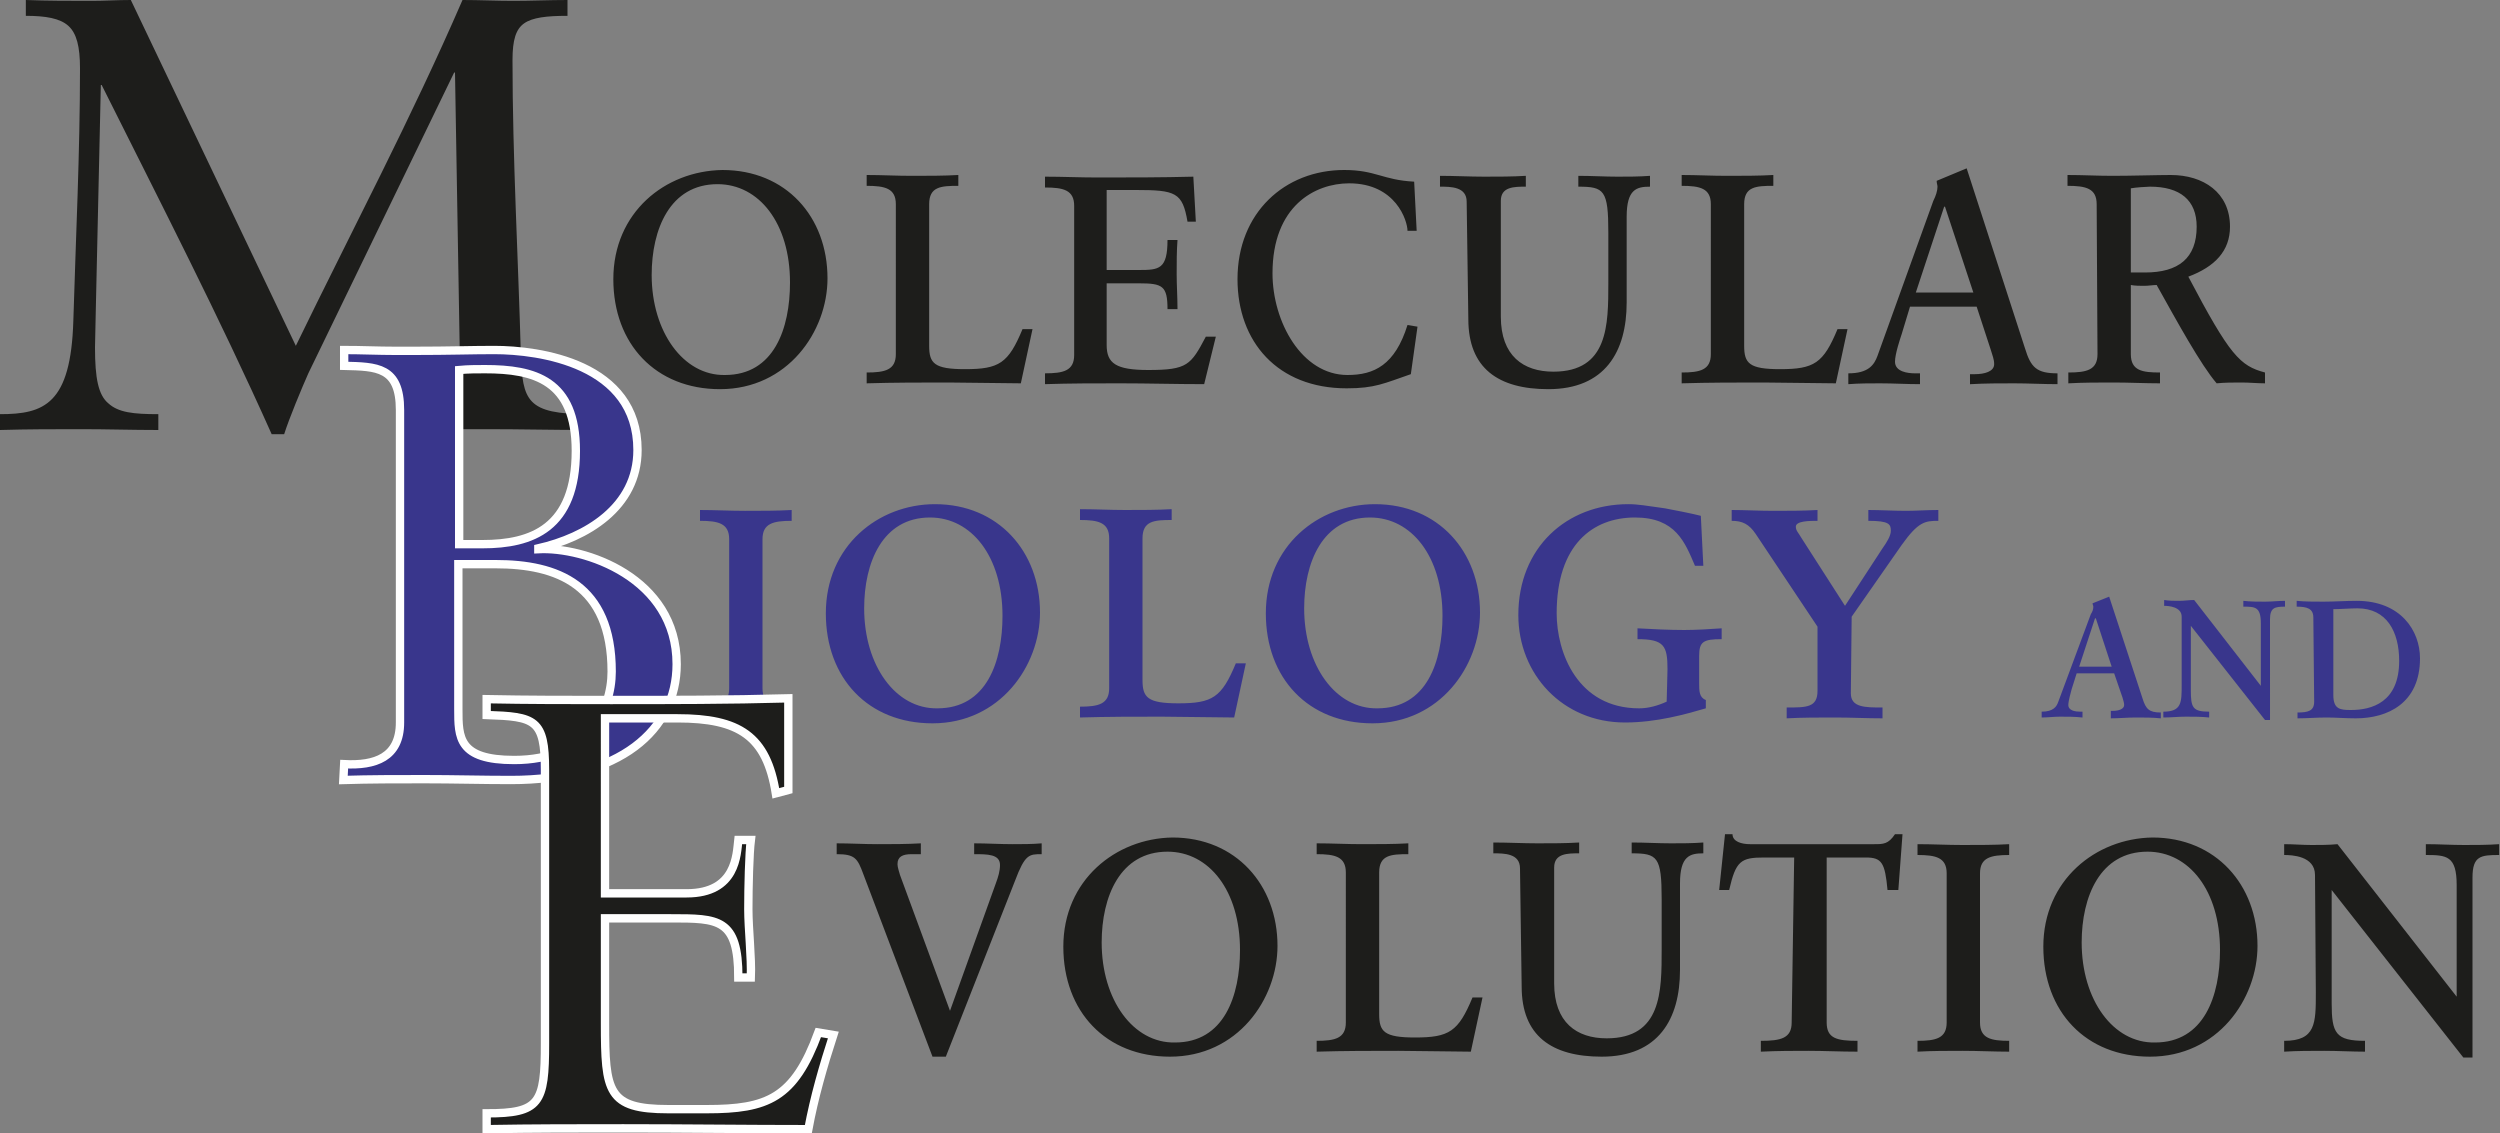 <?xml version="1.0" encoding="utf-8"?>
<!-- Generator: Adobe Illustrator 19.2.1, SVG Export Plug-In . SVG Version: 6.00 Build 0)  -->
<svg version="1.1" id="Layer_1" xmlns="http://www.w3.org/2000/svg" xmlns:xlink="http://www.w3.org/1999/xlink" x="0px" y="0px"
	 viewBox="0 0 300 136" style="enable-background:new 0 0 300 136;" xml:space="preserve">
<rect x="0" y="0" width="300" height="136" fill="#808080" stroke="none"/>
<style type="text/css">
	.st0{fill:#1D1D1B;}
	.st1{fill:#39368C;stroke:#FFFFFF;stroke-miterlimit:10;}
	.st2{fill:#39368C;}
	.st3{fill:#1D1D1B;stroke:#FFFFFF;stroke-miterlimit:10;}
</style>
<path class="st0" d="M15.7,0c-1.6,0-3.2,0.1-4.7,0.1C8.4,0.1,5.7,0.1,3.1,0v1.9c2.4,0,4.1,0.3,5.1,1.2s1.4,2.5,1.4,5.1
	c0,10.1-0.5,20.2-0.8,30.3C8.5,48.5,5.3,49.7,0,49.7v1.9c3.3-0.1,6.6-0.1,9.8-0.1c3,0,6.1,0.1,9.2,0.1v-1.9c-3,0-4.8-0.2-6-1.3
	c-1.2-1-1.6-3-1.6-6.7c0-1,0.1-3.7,0.1-4.7l0.6-26.8h0.1c7,14,14.1,27.8,20.4,41.9h1.5c0.6-1.9,2.1-5.5,2.9-7.3L54.5,8.7h0.1
	L55.2,44c0.1,2.9-0.6,4.3-1.9,5c-1.3,0.7-3.1,0.7-5.7,0.7v1.9c3.6-0.1,7.2-0.1,10.8-0.1c4.1,0,8.1,0.1,12.2,0.1v-1.9
	c-7.4,0-7.9-1.6-8.1-7.2c-0.3-11.2-1-23.6-1-35.3c0-2.4,0.4-3.7,1.4-4.4c1-0.7,2.7-0.9,5.2-0.9V0c-2.1,0-4.4,0.1-6.5,0.1
	c-2,0-4.1-0.1-6.1-0.1c-6.1,14.1-13.3,27.7-20,41.5L15.7,0z"/>
<path class="st0" d="M255.7,32.7V22.6c0.5-0.1,1.9-0.2,2.3-0.2c3.6,0,5.6,1.6,5.6,4.8c0,3.8-2.2,5.5-6.2,5.5
	C257.5,32.7,255.7,32.7,255.7,32.7z M251.7,42.5c0,1.9-1.3,2.2-3.5,2.2v1.3c1.8-0.1,3.6-0.1,5.4-0.1c1.9,0,3.8,0.1,5.6,0.1v-1.3
	c-2.1,0-3.5-0.2-3.5-2.2v-8.3c0.5,0.1,1.1,0.1,1.6,0.1c0.5,0,1.1-0.1,1.5-0.1c2.4,4.3,5.3,9.6,7.2,11.8c1-0.1,2-0.1,3-0.1
	c0.9,0,1.9,0.1,2.8,0.1v-1.3c-3-0.8-4.2-2-9.2-11.5c3.2-1.2,5-3.1,5-6c0-4.1-3.2-6.2-7.1-6.2c-1.6,0-4.7,0.1-7,0.1
	c-1.8,0-3.6-0.1-5.4-0.1v1.3c2.2,0,3.5,0.3,3.5,2.2L251.7,42.5L251.7,42.5z M236.8,35.1h-6.9l3.4-10.3h0.1L236.8,35.1z M236.5,46.1
	c1.7-0.1,3.5-0.1,5.2-0.1s3.5,0.1,5.2,0.1v-1.3c-2.5,0-3.2-0.7-3.9-3l-7-21.6l-3.6,1.5c0,0.3,0.1,0.5,0.1,0.7c0,0.5-0.2,1.1-0.5,1.7
	l-6.7,18.6c-0.4,1.1-1.1,2.1-3.5,2.1v1.3c1.3-0.1,2.6-0.1,3.8-0.1c1.6,0,3.2,0.1,4.8,0.1v-1.3h-0.6c-0.9,0-2.4-0.2-2.4-1.4
	c0-0.9,0.6-2.7,0.8-3.3l1-3.3h8l1.7,5.2c0.2,0.7,0.4,1.1,0.4,1.7c0,0.9-1.2,1.2-2.3,1.2h-0.6V46.1z M205.3,42.5
	c0,1.9-1.3,2.2-3.5,2.2v1.3c3.3-0.1,6.6-0.1,9.8-0.1c1.4,0,7.4,0.1,8.7,0.1l1.4-6.5h-1.2c-1.7,4.1-2.8,4.8-6.9,4.8
	c-3.7,0-4.3-0.7-4.3-2.8v-17c0-2.1,1.4-2.2,3.5-2.2v-1.3c-1.7,0.1-3.7,0.1-5.6,0.1c-1.8,0-3.6-0.1-5.4-0.1v1.3
	c2.2,0,3.5,0.3,3.5,2.2L205.3,42.5L205.3,42.5z M176.2,38.3c0,5.9,3.6,8.4,9.6,8.4c6.8,0,9.4-4.5,9.4-10.4V26c0-3.3,1.2-3.6,2.8-3.6
	v-1.3c-1.3,0.1-2.6,0.1-3.9,0.1c-1.5,0-3.1-0.1-4.7-0.1v1.3c3.1,0,3.6,0.4,3.6,5.5v6c0,5.1,0,10.7-6.6,10.7c-3.6,0-6.3-1.9-6.3-6.6
	V24.1c0-1.7,1.6-1.7,3-1.7v-1.3c-1.6,0.1-3.3,0.1-5,0.1c-1.7,0-3.6-0.1-5.3-0.1v1.3c1.3,0,3.2,0,3.2,1.8L176.2,38.3L176.2,38.3z
	 M170.1,39.2l-1.2-0.2c-1.5,4.8-4,6-7.2,6c-5.5,0-9-6.4-9-12.2c0-8.1,5.1-10.8,9.2-10.8c5.6,0,7,4.5,7,5.7h1.1l-0.3-5.9
	c-3.8-0.2-4.6-1.4-8.4-1.4c-7.1,0-12.8,5.1-12.8,13.1c0,7.5,4.8,13.1,13.1,13.1c3.4,0,4.5-0.6,7.7-1.7L170.1,39.2z M145.9,40.4h-1.2
	c-1.8,3.4-2.2,4-6.9,4c-3.9,0-5-0.8-5-3V34h3.9c2.8,0,3.4,0.3,3.4,3.1h1.2c0-1.4-0.1-2.9-0.1-4.2c0-1.4,0-2.8,0.1-4.1h-1.2
	c0,3.5-1,3.6-3.4,3.6h-3.9v-9.6h3.5c4.8,0,5.6,0.3,6.2,3.8h1l-0.3-5.4c-3.8,0.1-7.7,0.1-11.5,0.1c-2.1,0-4.2-0.1-6.3-0.1v1.3
	c2.2,0,3.5,0.3,3.5,2.2v17.9c0,1.9-1.3,2.2-3.5,2.2v1.3c3-0.1,6-0.1,9-0.1c3.4,0,6.7,0.1,10.1,0.1L145.9,40.4z M107.5,42.5
	c0,1.9-1.3,2.2-3.5,2.2v1.3c3.3-0.1,6.6-0.1,9.8-0.1c1.4,0,7.4,0.1,8.7,0.1l1.4-6.5h-1.2c-1.7,4.1-2.8,4.8-6.9,4.8
	c-3.7,0-4.3-0.7-4.3-2.8v-17c0-2.1,1.4-2.2,3.5-2.2v-1.3c-1.7,0.1-3.7,0.1-5.6,0.1c-1.8,0-3.6-0.1-5.4-0.1v1.3
	c2.2,0,3.5,0.3,3.5,2.2C107.5,24.6,107.5,42.5,107.5,42.5z M78.2,33c0-5.5,2.2-10.9,7.9-10.9c5,0,8.7,4.7,8.7,11.8
	c0,5.5-1.9,11.1-7.8,11.1C82,45.1,78.2,39.8,78.2,33z M73.6,33.5c0,7.8,5.1,13.2,12.8,13.2c8.1,0,12.9-6.9,12.9-13.3
	c0-7.4-5-13-12.6-13C79.8,20.5,73.6,25.5,73.6,33.5z"/>
<path class="st1" d="M41.2,93.6c3.2-0.1,6.4-0.1,9.7-0.1c3.5,0,7,0.1,10.4,0.1c13.1,0,19.9-6,19.9-13.9c0-10.4-11.1-14.1-16.6-13.8
	v-0.1c5.7-1.3,11.9-4.9,11.9-11.8c0-10.4-11.8-12-17.2-12c-2.7,0-5.4,0.1-9.6,0.1h-2.3c-2,0-4.1-0.1-6.1-0.1v1.9
	c3.9,0.1,6.7,0.1,6.7,5.3v37.5c0,4.2-3,5.2-6.7,5L41.2,93.6L41.2,93.6z M55.1,44.4c1.1-0.1,2.1-0.1,3.1-0.1c5.9,0,10.9,1.3,10.9,9.8
	c0,9.3-5.3,11.2-11.2,11.2h-2.8V44.4z M55.1,67.7h4.4c7.3,0,13.9,2.4,13.9,12.9c0,4.6-2.9,10.6-11.7,10.6c-6.7,0-6.7-2.7-6.7-6.1
	V67.7z"/>
<path class="st2" d="M222.2,74l6-8.6c2-2.8,2.8-2.9,4.4-2.9v-1.3c-1.4,0-2.7,0.1-3.9,0.1c-1.4,0-3.1-0.1-4.5-0.1v1.3
	c2.5,0,2.7,0.4,2.7,1.2c0,0.6-0.5,1.4-1,2.1l-4.5,6.9l-5.2-8.1c-0.4-0.7-0.7-0.9-0.7-1.4c0-0.7,1.7-0.7,2.6-0.7v-1.3
	c-1.7,0.1-3.6,0.1-5.3,0.1c-1.6,0-3.5-0.1-5-0.1v1.3c1.3,0,2.1,0.4,2.9,1.6l7.4,11.1v7.7c0,2-1.3,2-3.7,2v1.3
	c1.9-0.1,3.8-0.1,5.8-0.1c1.9,0,3.8,0.1,5.7,0.1v-1.3c-2.1,0-3.8,0-3.8-1.7L222.2,74L222.2,74z M204.1,61.9
	c-0.7-0.2-3.7-0.8-4.3-0.9c-2.2-0.3-3.2-0.5-4.4-0.5c-7.4,0-13.2,5.2-13.2,13.3c0,7.1,5.3,12.9,12.8,12.9c3.8,0,7.3-1,9.7-1.7v-1
	c-0.8-0.3-0.8-1.1-0.8-2v-3.3c0-1.7,0.5-2,2.7-2v-1.3c-1.4,0.1-3.1,0.2-4.5,0.2c-1.8,0-3.8-0.1-5.6-0.2v1.3c3.2,0,3.6,0.8,3.6,3.6
	c0,0.7-0.1,3.5-0.1,3.9c-1.1,0.5-2.2,0.8-3.3,0.8c-7.4,0-9.9-6.7-9.9-11.4c0-8.2,4.3-11.5,9.4-11.5c4.9,0,6,3,7.2,5.8h1L204.1,61.9z
	 M156.5,73c0-5.5,2.2-10.9,7.9-10.9c5,0,8.7,4.7,8.7,11.8c0,5.5-1.9,11.1-7.8,11.1C160.3,85.1,156.5,79.9,156.5,73z M151.9,73.6
	c0,7.8,5.1,13.2,12.8,13.2c8.1,0,12.9-6.9,12.9-13.3c0-7.3-5-13-12.6-13C158.2,60.5,151.9,65.5,151.9,73.6z M133.1,82.6
	c0,1.9-1.3,2.2-3.5,2.2v1.3c3.3-0.1,6.6-0.1,9.8-0.1c1.4,0,7.4,0.1,8.7,0.1l1.4-6.5h-1.2c-1.7,4.1-2.8,4.8-6.9,4.8
	c-3.7,0-4.3-0.7-4.3-2.8v-17c0-2.1,1.4-2.2,3.5-2.2v-1.3c-1.7,0.1-3.7,0.1-5.6,0.1c-1.8,0-3.6-0.1-5.4-0.1v1.3
	c2.2,0,3.5,0.3,3.5,2.2L133.1,82.6L133.1,82.6z M103.7,73c0-5.5,2.2-10.9,7.9-10.9c5,0,8.7,4.7,8.7,11.8c0,5.5-1.9,11.1-7.8,11.1
	C107.5,85.1,103.7,79.9,103.7,73z M99.1,73.6c0,7.8,5.1,13.2,12.8,13.2c8.1,0,12.9-6.9,12.9-13.3c0-7.3-5-13-12.6-13
	C105.4,60.5,99.1,65.5,99.1,73.6z M87.5,82.6c0,1.9-1.3,2.2-3.5,2.2v1.3c1.8-0.1,3.6-0.1,5.4-0.1c1.9,0,3.8,0.1,5.6,0.1v-1.3
	c-2.2,0-3.5-0.3-3.5-2.2V64.7c0-1.9,1.3-2.2,3.5-2.2v-1.3c-1.7,0.1-3.7,0.1-5.6,0.1c-1.8,0-3.6-0.1-5.4-0.1v1.3
	c2.2,0,3.5,0.3,3.5,2.2C87.5,64.7,87.5,82.6,87.5,82.6z"/>
<path class="st2" d="M280,73.1c0.8,0,2.1-0.1,2.9-0.1c3.5,0,5,2.8,5,6.3c0,5-3.3,5.9-5.8,5.9c-1.3,0-2.1-0.1-2.1-1.8L280,73.1
	L280,73.1z M277.7,84.2c0,1.1-0.7,1.3-2,1.3v0.7c1.2,0,2.3-0.1,3.5-0.1c1,0,2.3,0.1,3.5,0.1c3.8,0,7.7-1.8,7.7-7.2
	c0-3.3-2.3-6.9-7.6-6.9c-1.3,0-2.7,0.1-4,0.1c-1.1,0-2.2,0-3.2-0.1v0.7c1.2,0,2,0.2,2,1.3L277.7,84.2L277.7,84.2z M261.8,82.2
	c0,2.1,0,3.2-2.2,3.2v0.7c0.9,0,1.8-0.1,2.7-0.1s1.9,0,2.8,0.1v-0.7c-2,0-2.2-0.5-2.2-2.6v-7.7l8.9,11.3h0.6V74.3
	c0-1.4,0.6-1.5,1.8-1.5v-0.7c-0.8,0-1.6,0.1-2.4,0.1c-0.8,0-1.8,0-2.6-0.1v0.7c1.4,0,2.1,0,2.1,2v7.5l-8-10.3
	c-0.6,0-1.2,0.1-1.8,0.1c-0.6,0-1.2,0-1.8-0.1v0.7c0.5,0,2.1,0.1,2.1,1.3L261.8,82.2L261.8,82.2z M253.4,80h-3.9l1.9-5.8h0.1
	L253.4,80z M253.3,86.2c1,0,2-0.1,3-0.1c1,0,2,0,3,0.1v-0.7c-1.4,0-1.8-0.4-2.2-1.7l-4-12.2l-2,0.8c0,0.1,0.1,0.3,0.1,0.4
	c0,0.3-0.1,0.6-0.3,0.9L247,84.2c-0.2,0.6-0.6,1.2-2,1.2v0.7c0.7,0,1.5-0.1,2.2-0.1c0.9,0,1.8,0,2.7,0.1v-0.7h-0.3
	c-0.5,0-1.4-0.1-1.4-0.8c0-0.5,0.3-1.5,0.4-1.9l0.6-1.9h4.5l1,2.9c0.1,0.4,0.2,0.6,0.2,0.9c0,0.5-0.7,0.7-1.3,0.7h-0.3L253.3,86.2
	L253.3,86.2z"/>
<path class="st3" d="M72.6,86.2h8.7c7.4,0,10.7,2.1,11.8,9l1.5-0.4v-11C87.4,84,80.4,84,73.3,84c-5,0-10,0-14.9-0.1v1.9
	c5.8,0.2,7,0.5,7,6.6v32.8c0,7.2-0.6,8.4-7,8.4v1.9c5.5-0.1,10.9-0.1,16.4-0.1c7.4,0,14.8,0.1,22.2,0.1c0.7-3.8,1.8-7.6,3-11.3
	l-1.8-0.3c-2.9,7.9-6.1,9.2-13.4,9.2h-4.6c-7.3,0-7.6-2.1-7.6-10.3v-12.6h7.9c5.7,0,8.1,0,8.1,7.1h1.5c0.1-2.4-0.3-5.8-0.3-8.2
	c0-2.7,0.1-6.7,0.3-8.3h-1.5c-0.2,1.7-0.2,6.4-6.2,6.4h-9.8L72.6,86.2L72.6,86.2z"/>
<path class="st0" d="M277.9,119.1c0,3.7,0,5.8-3.8,5.8v1.3c1.6-0.1,3.2-0.1,4.8-0.1s3.4,0.1,4.9,0.1v-1.3c-3.5,0-4-0.9-4-4.5v-13.6
	l15.8,20.1h1.1v-21.6c0-2.6,1-2.7,3.2-2.7v-1.3c-1.4,0.1-2.9,0.1-4.2,0.1c-1.5,0-3.1-0.1-4.6-0.1v1.3c2.5,0,3.7,0.1,3.7,3.6v13.4
	l-14.3-18.3c-1,0.1-2.2,0.1-3.1,0.1c-1.1,0-2.2-0.1-3.3-0.1v1.3c0.9,0,3.7,0.1,3.7,2.4L277.9,119.1L277.9,119.1z M249.8,113.1
	c0-5.5,2.2-10.9,7.9-10.9c5,0,8.7,4.7,8.7,11.8c0,5.5-1.9,11.1-7.8,11.1C253.6,125.2,249.8,120,249.8,113.1z M245.2,113.6
	c0,7.8,5.1,13.2,12.8,13.2c8.1,0,12.9-6.9,12.9-13.3c0-7.3-5-13-12.6-13C251.5,100.6,245.2,105.6,245.2,113.6z M233.6,122.7
	c0,1.9-1.3,2.2-3.5,2.2v1.3c1.8-0.1,3.6-0.1,5.4-0.1c1.9,0,3.8,0.1,5.6,0.1v-1.3c-2.2,0-3.5-0.3-3.5-2.2v-17.9
	c0-1.9,1.3-2.2,3.5-2.2v-1.3c-1.7,0.1-3.7,0.1-5.6,0.1c-1.8,0-3.6-0.1-5.4-0.1v1.3c2.2,0,3.5,0.3,3.5,2.2V122.7z M215,122.7
	c0,1.9-1.3,2.2-3.7,2.2v1.3c2.1-0.1,3.9-0.1,5.7-0.1c1.9,0,3.8,0.1,5.9,0.1v-1.3c-2.5,0-3.7-0.3-3.7-2.2v-19.8h4.7
	c1.9,0,2.3,0.6,2.6,3.9h1.3l0.5-6.7h-0.9c-0.8,1.2-1.4,1.2-2.5,1.2h-14.9c-1,0-2.1-0.3-2.1-1.2h-0.9l-0.7,6.7h1.2
	c0.8-3.5,1.4-3.9,4.2-3.9h3.6L215,122.7L215,122.7z M182.6,118.4c0,5.9,3.6,8.4,9.6,8.4c6.8,0,9.4-4.5,9.4-10.4v-10.4
	c0-3.3,1.2-3.6,2.8-3.6v-1.3c-1.3,0.1-2.6,0.1-3.9,0.1c-1.5,0-3.1-0.1-4.7-0.1v1.3c3.1,0,3.6,0.4,3.6,5.5v6c0,5.1,0,10.7-6.6,10.7
	c-3.6,0-6.3-1.9-6.3-6.6v-13.9c0-1.7,1.6-1.7,3-1.7v-1.3c-1.6,0.1-3.3,0.1-5,0.1c-1.7,0-3.6-0.1-5.3-0.1v1.3c1.3,0,3.2,0,3.2,1.8
	L182.6,118.4L182.6,118.4z M161.5,122.7c0,1.9-1.3,2.2-3.5,2.2v1.3c3.3-0.1,6.6-0.1,9.8-0.1c1.4,0,7.4,0.1,8.7,0.1l1.4-6.5h-1.2
	c-1.7,4.1-2.8,4.8-6.9,4.8c-3.7,0-4.3-0.7-4.3-2.8v-17c0-2.1,1.4-2.2,3.5-2.2v-1.3c-1.7,0.1-3.7,0.1-5.6,0.1c-1.8,0-3.6-0.1-5.4-0.1
	v1.3c2.2,0,3.5,0.3,3.5,2.2V122.7z M132.2,113.1c0-5.5,2.2-10.9,7.9-10.9c5,0,8.7,4.7,8.7,11.8c0,5.5-1.9,11.1-7.8,11.1
	C136,125.2,132.2,120,132.2,113.1z M127.6,113.6c0,7.8,5.1,13.2,12.8,13.2c8.1,0,12.9-6.9,12.9-13.3c0-7.3-5-13-12.6-13
	C133.9,100.6,127.6,105.6,127.6,113.6z M111.9,126.8h1.6l8.3-21.1c1.2-3.2,1.7-3.2,3.2-3.2v-1.3c-1.1,0.1-2.4,0.1-3.5,0.1
	c-1.5,0-3.1-0.1-4.6-0.1v1.3c1.6,0,3.1,0,3.1,1.3c0,0.7-0.2,1.4-0.5,2.2l-5.5,15.3l-6-16.3c-0.1-0.4-0.3-0.9-0.3-1.3
	c0-0.9,0.6-1.2,1.7-1.2h1.1v-1.3c-1.7,0.1-3.5,0.1-5.2,0.1c-1.6,0-3.3-0.1-4.9-0.1v1.3c2.2,0,2.5,0.5,3.2,2.4L111.9,126.8z"/>
</svg>
